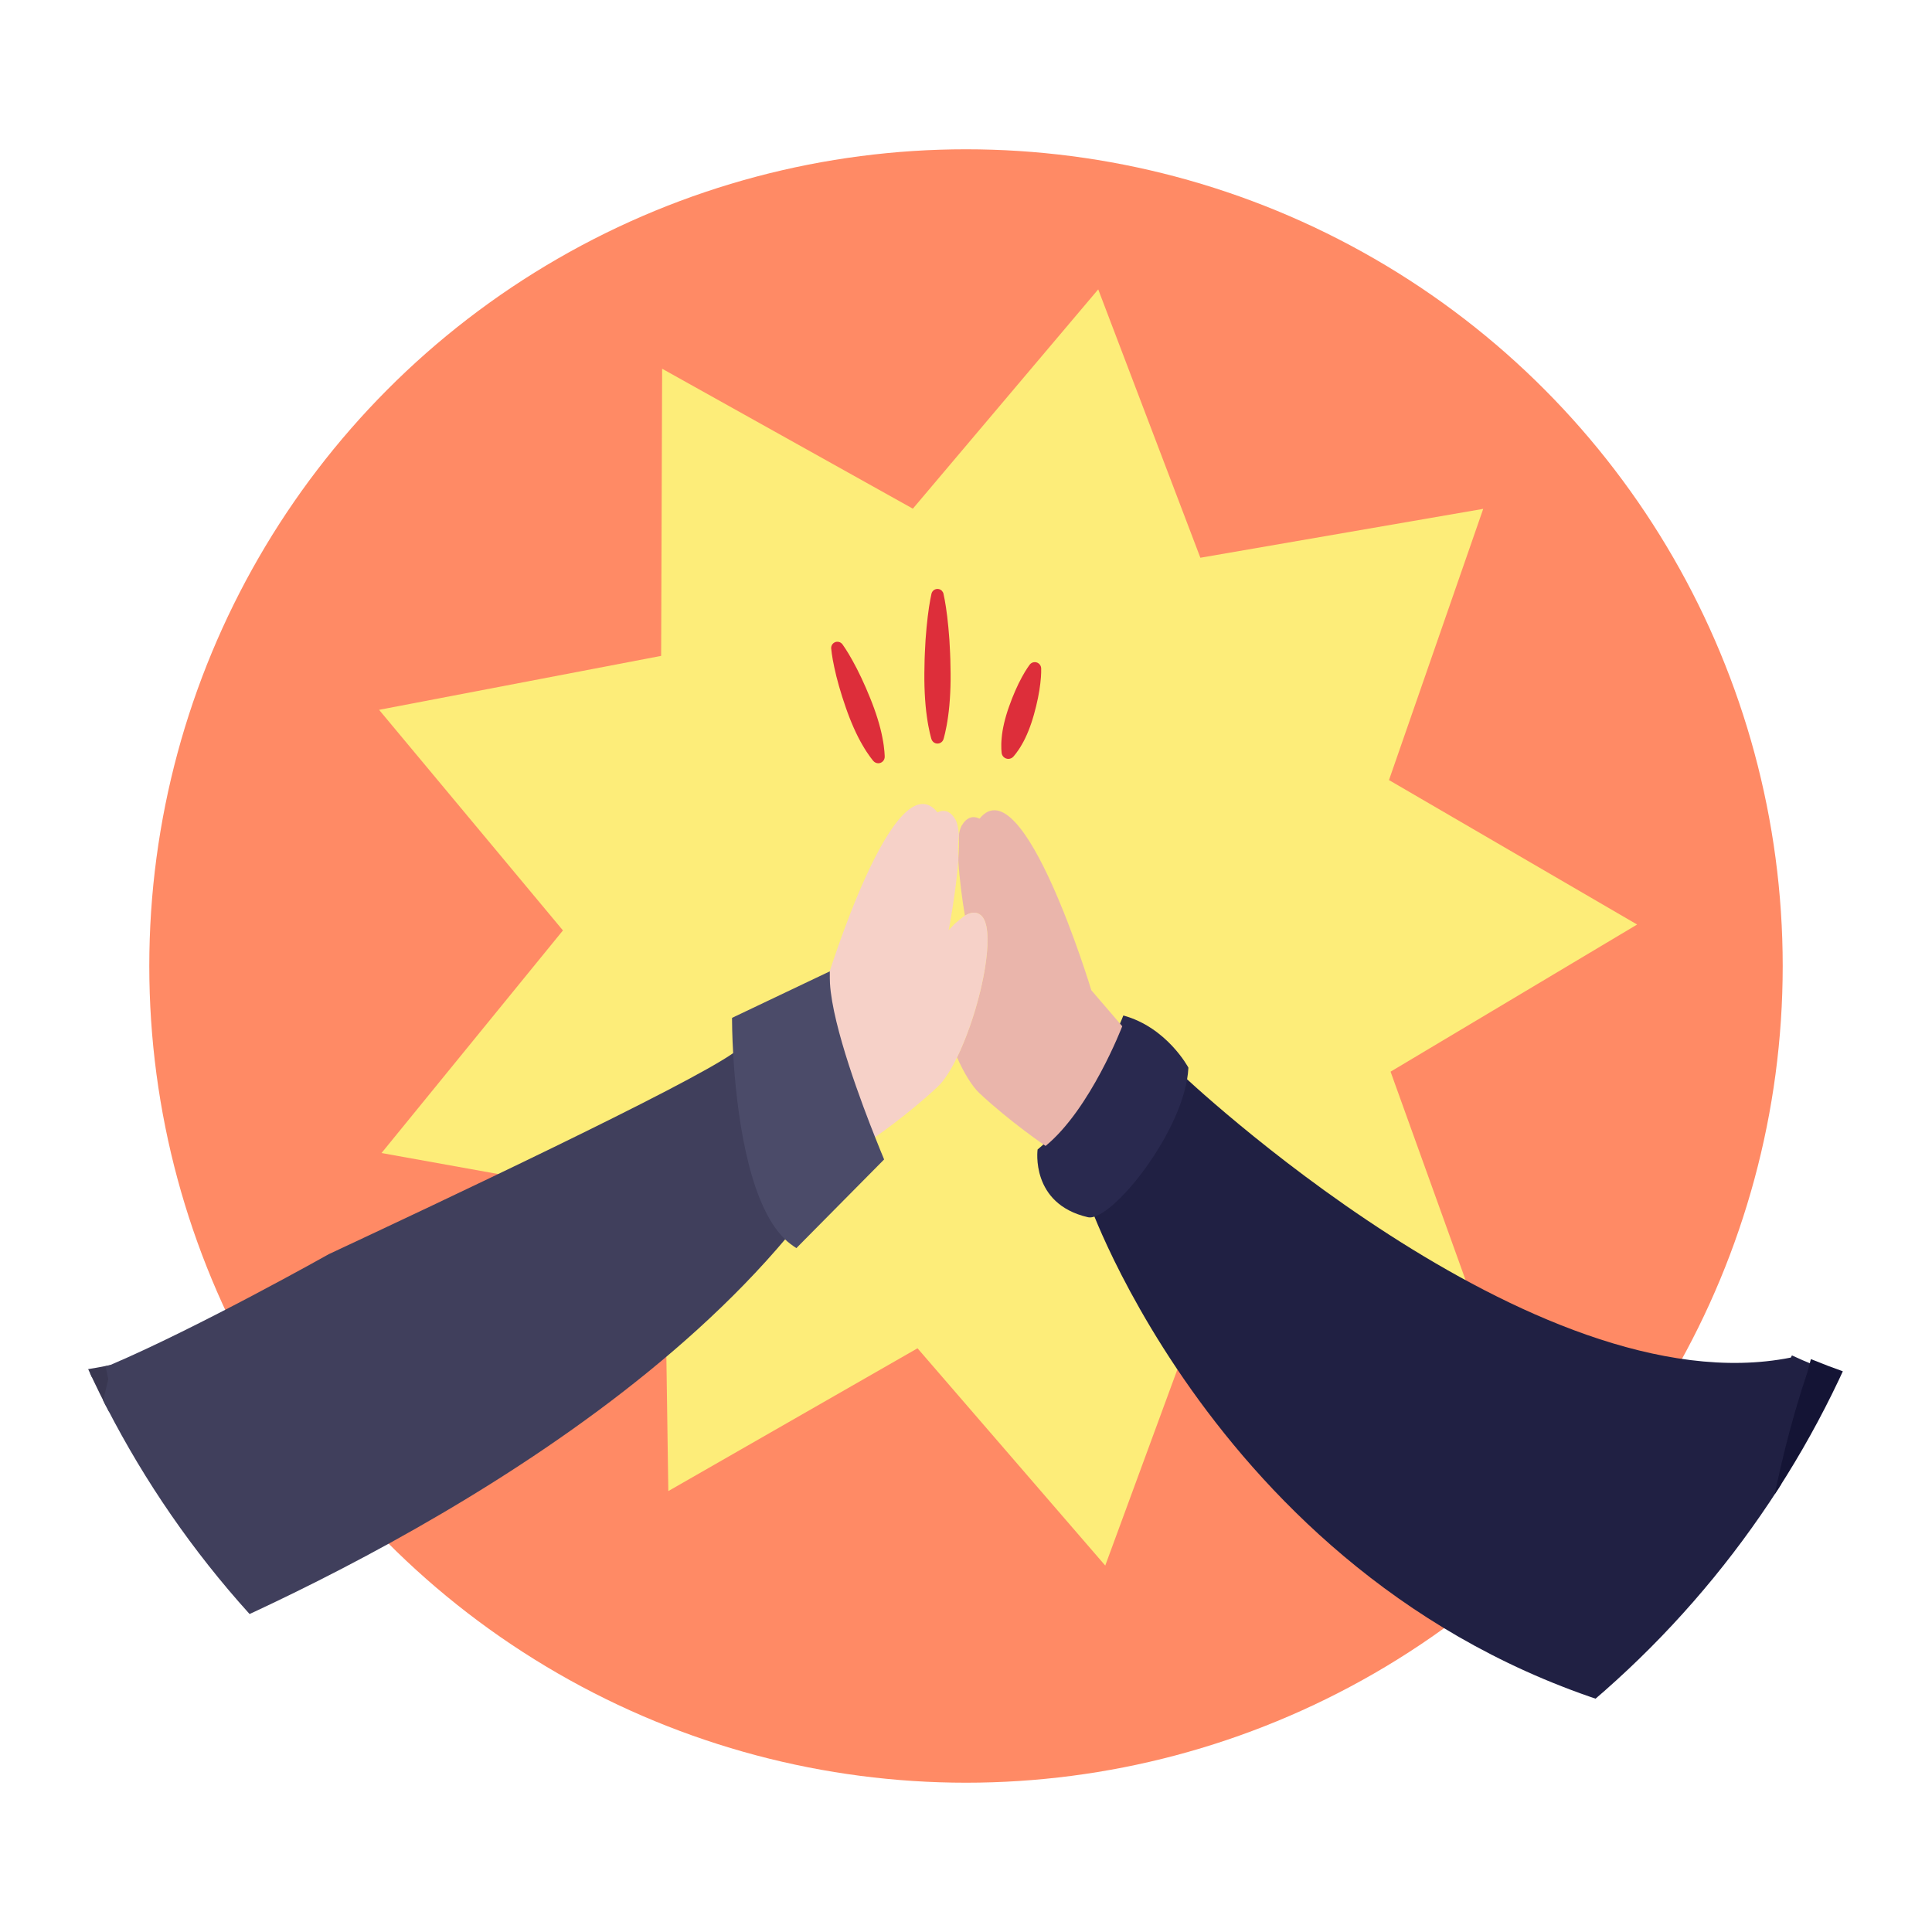 <?xml version="1.0" encoding="utf-8"?>
<!-- Generator: Adobe Illustrator 16.0.3, SVG Export Plug-In . SVG Version: 6.00 Build 0)  -->
<!DOCTYPE svg PUBLIC "-//W3C//DTD SVG 1.1//EN" "http://www.w3.org/Graphics/SVG/1.1/DTD/svg11.dtd">
<svg version="1.1" id="Layer_1" xmlns:sketch="http://www.bohemiancoding.com/sketch/ns"
	 xmlns="http://www.w3.org/2000/svg" xmlns:xlink="http://www.w3.org/1999/xlink" x="0px" y="0px" width="220px" height="220px"
	 viewBox="-2 -2 220 220" enable-background="new -2 -2 220 220" xml:space="preserve">
<g>
	<defs>
		<circle id="SVGID_1_" cx="108" cy="108" r="110"/>
	</defs>
	<clipPath id="SVGID_2_">
		<use xlink:href="#SVGID_1_"  overflow="visible"/>
	</clipPath>
	<title>1</title>
	<desc>Created with Sketch.</desc>
	<circle clip-path="url(#SVGID_2_)" fill="#FF8A65" cx="108" cy="108" r="93"/>
	<polygon clip-path="url(#SVGID_2_)" fill="#FDED79" points="134.687,61.511 166.897,55.945 156.167,86.829 184.421,103.278 
		156.346,120.033 167.422,150.805 135.141,145.589 123.857,176.274 102.479,151.531 74.104,167.79 73.625,135.089 41.445,129.297 
		62.102,103.95 41.167,78.829 73.285,72.687 73.398,39.988 101.949,55.924 123.056,30.95 	"/>
	<g clip-path="url(#SVGID_2_)">
		<path fill="#DD2E3A" d="M97.452,84.658c0,0-0.597-0.689-1.24-1.818c-0.664-1.121-1.357-2.688-1.912-4.306
			c-0.565-1.615-1.032-3.267-1.297-4.537c-0.278-1.266-0.354-2.151-0.354-2.151c-0.033-0.391,0.256-0.734,0.647-0.768
			c0.255-0.021,0.491,0.096,0.633,0.288c0,0,0.525,0.716,1.148,1.853c0.636,1.131,1.372,2.682,2.009,4.27
			c0.647,1.584,1.156,3.22,1.394,4.501c0.259,1.273,0.263,2.185,0.263,2.185c0.002,0.406-0.326,0.737-0.731,0.739
			C97.789,84.913,97.587,84.813,97.452,84.658z"/>
	</g>
	<g clip-path="url(#SVGID_2_)">
		<path fill="#DD2E3A" d="M104.063,82.163c0,0-0.316-1.035-0.521-2.587c-0.223-1.552-0.327-3.622-0.269-5.691
			c0.004-1.035,0.07-2.069,0.122-3.04c0.07-0.97,0.154-1.875,0.25-2.651c0.184-1.552,0.425-2.587,0.424-2.587
			c0.088-0.377,0.465-0.612,0.842-0.525c0.269,0.063,0.466,0.273,0.525,0.525c0,0,0.24,1.035,0.424,2.587
			c0.096,0.776,0.18,1.681,0.25,2.651c0.052,0.97,0.118,2.005,0.122,3.04c0.059,2.069-0.045,4.139-0.269,5.691
			c-0.206,1.552-0.522,2.587-0.521,2.587c-0.117,0.381-0.52,0.595-0.901,0.479C104.306,82.57,104.132,82.382,104.063,82.163z"/>
	</g>
	<path clip-path="url(#SVGID_2_)" fill="#202043" d="M362.634,179.666c-18.513-5.871-65.01-36.1-73.133-38.11
		c-2.813-0.681-5.625,0.106-8.096,1.411c-1.574,0.836-3.012,1.895-4.212,2.927c0,0-0.041,0.027-0.126,0.094
		c-0.056,0.06-0.111,0.105-0.159,0.143c-0.665,0.522-2.406,1.834-5.096,3.466c0,0,15.916,37.891,14.543,42.723
		c-1.36,4.809-15.811,17.81-15.811,17.81s-20.913,59.251-23.852,72.78c-0.86-5.23-1.646-10.623-2.197-15.641h-0.009
		c0,0-34.229-25.006-37.039-55.097l-11.238-5.412c0,0,0.443-29.933,8.049-52.276l0.284-1.063c-0.844-0.338-1.676-0.697-2.49-1.079
		l-0.126,0.246c-29.341,5.861-69.526-32.407-69.526-32.407c-0.303,6.313-7.867,15.743-10.223,15.194
		c0,0,17.544,49.263,69.458,59.197c-1.249,8.407-3.188,24.22-4.6,48.75c-2.254,39.275-3.618,59.584,0,64.103
		c0.852,1.059,4.268,2.375,9.174,3.648c0,0,0,0,0.009,0.014c15.897,4.119,47.296,7.861,56.27,1.298
		c29.778,3.815,68.95-12.731,85.498-25.611c5.037-3.911,7.984-7.49,7.946-10.046c-0.065-4.03-11.591-12.49-21.665-32.506
		c-7.973-15.805-22.897-64.477-22.897-64.477c12.341,6.568,34.299,16.634,55.846,18.436l0.163,0.027
		c0.303-1.639,0.976-4.168,1.788-6.495c1.209-3.469,1.656-7.973,2.866-11.135c0.126-0.352,0.373-0.577,0.694-0.739L362.634,179.666z
		"/>
	<path clip-path="url(#SVGID_2_)" fill="#141435" d="M272.27,149.413l-0.224-0.521l-0.481,0.289
		c-2.289,1.373-4.659,2.608-7.064,3.685l-0.361,0.17l0.082,0.385c3.297,14.722-2.992,41.572-8.845,61.515
		c-5.076,17.246-10.521,31.759-11.695,34.832c-10.184-7.618-18.553-20.729-24.88-38.981l-0.025-0.084
		c-8.883-25.716-10.664-53.131-10.836-56.199l-0.018-0.321l-0.303-0.117c-0.98-0.348-1.938-0.704-2.9-1.101l-0.512-0.199
		l-0.417,1.555c-7.532,22.17-8.067,52.133-8.072,52.433l-0.005,0.311l11.27,5.429c1.562,15.57,11.549,29.703,19.674,38.843
		c8.167,9.182,16.145,15.287,17.383,16.208c0.494,4.535,1.23,9.737,2.167,15.457l0.426,2.536l0.544-2.515
		c2.827-13.065,22.742-69.645,23.784-72.612c1.357-1.233,14.521-13.222,15.859-17.962
		C288.225,187.525,272.917,150.96,272.27,149.413z"/>
	<path clip-path="url(#SVGID_2_)" fill="#29294F" d="M125.915,113.635c4.983,1.362,7.411,5.941,7.411,5.941
		c-0.34,7.084-8.813,17.641-11.45,17.028c-6.578-1.521-5.724-7.707-5.724-7.707C121.896,124.18,125.915,113.635,125.915,113.635z"/>
	<path clip-path="url(#SVGID_2_)" fill="#EAB5AB" d="M110.284,107.385c0.321-2.461,0.219-4.444-0.559-5.141
		c-0.522-0.468-1.153-0.391-1.85,0.021c-0.3-1.791-0.64-4.252-0.749-6.358c0.072-1.013,0.099-1.959,0.063-2.765
		c0-0.019,0-0.028,0-0.049c0.064-0.454,0.173-0.822,0.32-1.078c0.577-0.97,1.278-1.159,2.038-0.795
		c4.968-6.173,12.723,19.539,12.723,19.539l3.523,4.101c0,0-3.598,9.418-8.731,13.631c0,0-4.022-2.724-7.524-6
		c-0.864-0.815-1.753-2.281-2.559-4.083C108.521,115.255,109.839,110.842,110.284,107.385z"/>
	<g clip-path="url(#SVGID_2_)">
		<path fill="#DD2E3A" d="M112.062,83.758c0,0-0.103-0.725,0.001-1.732c0.082-1.013,0.387-2.302,0.832-3.547
			c0.436-1.248,0.972-2.464,1.459-3.349c0.475-0.889,0.903-1.446,0.903-1.446c0.244-0.319,0.701-0.378,1.02-0.133
			c0.177,0.136,0.273,0.339,0.283,0.546c0,0,0.03,0.702-0.094,1.702c-0.11,1.004-0.371,2.308-0.733,3.579
			c-0.353,1.274-0.845,2.504-1.36,3.38c-0.495,0.883-0.996,1.417-0.996,1.417c-0.288,0.308-0.772,0.324-1.081,0.035
			C112.163,84.085,112.085,83.925,112.062,83.758z"/>
	</g>
	<path clip-path="url(#SVGID_2_)" fill="#F6D1C8" d="M109.726,102.244c-0.522-0.468-1.153-0.391-1.85,0.021
		c-0.273,0.181-1.143,0.912-1.143,0.912c-0.229,0.239-0.477,0.491-0.714,0.764c0.043-0.175,0.109-0.559,0.2-1.075
		c0.275-1.572,0.732-4.432,0.908-6.959c-0.048-1.062-0.048-2.023,0.063-2.765c0-0.019,0-0.028,0-0.049
		c-0.063-0.784-0.182-1.415-0.403-1.783c-0.577-0.971-1.273-1.17-2.033-0.805c-4.899-6.089-12.535,18.9-12.729,19.533
		c0,0.009,0,0.009,0,0.009c0.293,4.906,3.592,13.691,5.211,17.735c0.247-0.172,4.128-2.83,7.517-6.014
		c0.749-0.689,1.511-1.885,2.226-3.361c1.542-3.151,2.86-7.564,3.305-11.021C110.605,104.924,110.503,102.941,109.726,102.244z"/>
	
		<path clip-path="url(#SVGID_2_)" fill="#393751" stroke="#393751" stroke-linecap="round" stroke-linejoin="round" stroke-miterlimit="10" d="
		M10.6,153.942c-2.293,0.483-4.647,0.806-7.019,0.962l0.019,0.327c0,0-2.703,15.11-7.225,16.614
		c-8.966,21.114-22.639,38.44-35.695,51.549v0.012c-18.938,19.018-36.572,29.165-36.572,29.165
		c-2.353-10.413-0.384-29.274,2.684-47.651c4.195-25.102,10.458-49.302,10.606-49.869c0-0.01,0-0.01,0-0.01
		c-0.254-5.624,7.02-16.503,7.02-16.503c-1.482-1.158-2.894-2.368-4.235-3.667c0,0-31.454,37.117-30.551,41.871
		c0.9,4.744,4.506,9.021,4.506,9.021s-1.988,66.999,5.41,73.627c0.081,0.066,0.157,0.123,0.238,0.182
		c5.742,4.05,59.135-39.874,59.135-39.874s10.741-0.493,13.846-3.133c4.915-4.194,18.057-61.524,18.057-61.524L10.6,153.942z"/>
	<path clip-path="url(#SVGID_2_)" fill="#403F5C" d="M87.758,138.095c-3.796-4.153-4.931-14.225-5.274-19.857l-0.027-0.494
		l-0.78,0.049l-0.113,0.076c-5.231,3.735-33.999,17.279-46.122,22.944c0,0-14.855,8.358-24.938,12.646l-0.483,0.108l0.306,1.468
		C5.782,174.84-3.77,212.963-7.548,216.198c-2.942,2.507-13.449,3.001-13.551,3.007l-0.166,0.008l-0.125,0.112
		c-0.487,0.395-48.76,40.026-57.797,40.026c-0.328,0-0.58-0.068-0.733-0.17c-0.069-0.05-0.137-0.099-0.201-0.16
		c-2.038-1.823-4.616-10.064-5.318-38.93c-0.424-17.372,0.066-34.141,0.071-34.314l0.005-0.178l-0.122-0.151
		c-0.035-0.037-3.536-4.239-4.402-8.792c-0.628-3.32,17.863-26.617,30.444-41.456l0.297-0.362l-0.33-0.317
		c-0.908-0.867-1.812-1.806-2.787-2.896l-0.173-0.171h-0.031c-3.081-2.48-6.457-3.73-10.045-3.73c-3.332,0-5.839,1.108-7.036,1.765
		c-1.501,0.825-3.219,2.017-5.21,3.403c-10.295,7.177-29.457,20.531-78.581,26.082l-0.524,0.057l0.097,0.518
		c0.653,3.519-0.903,15.088-1.975,19.515l-0.127,0.526l0.534,0.072c4.047,0.575,9.437,0.864,16.02,0.864
		c15.982,0,34.309-1.721,36.441-1.916l0.331,0.258c-3.041,3.694-5.953,7.036-8.659,9.946c-11.612,12.508-41.99,47.516-42.296,47.864
		l-0.251,0.291l0.221,0.312c0.009,0.012,0.838,1.188,2.348,3.116c3.958,5.058,12.267,14.912,23.438,24.112
		c13.811,11.38,27.459,18.073,40.569,19.908c4.19,4.82,34.052,15.65,53.081,18.229c2.839,0.396,5.377,0.581,7.549,0.581h0.001
		c3.153,0,5.595-0.409,7.251-1.23c9.664-4.775,32.773-81.459,42.341-114.479c3.709-1.416,49.973-19.362,74.537-48.609l0.512-0.442
		L87.758,138.095z"/>
	<g clip-path="url(#SVGID_2_)">
		<path fill="#4B4B69" d="M98.554,129.727c-0.001-0.002-0.346-0.812-0.865-2.132c-1.456-3.643-4.883-12.646-5.179-17.609
			c-0.008-0.211-0.018-0.419-0.018-0.601v-0.778l-11.133,5.298v0.309c0,0.016,0.001,1.659,0.146,4.082
			c0.35,5.766,1.527,16.09,5.528,20.455c0.395,0.439,0.835,0.819,1.31,1.142l0.34,0.232l9.991-10.095L98.554,129.727z"/>
		<path fill="#4B4B69" d="M-163.465,158.039c-1.054-0.665-3.151-1.097-5.219-1.097c-1.152,0-3.254,0.143-4.389,1.142l-0.115,0.096
			l-0.312,1.199c-0.806,3.146-3.489,13.762-4.119,18.781c-0.27,2.192-0.084,2.789,0.303,3.047c0.996,0.659,4.671,1.32,7.418,1.32
			c2.536,0,4.074-0.509,4.569-1.506c0.158-0.304,0.326-0.837,0.542-1.728c1.074-4.437,2.686-16.164,1.988-19.923
			C-162.917,158.671-163.13,158.237-163.465,158.039z"/>
	</g>
</g>
</svg>
